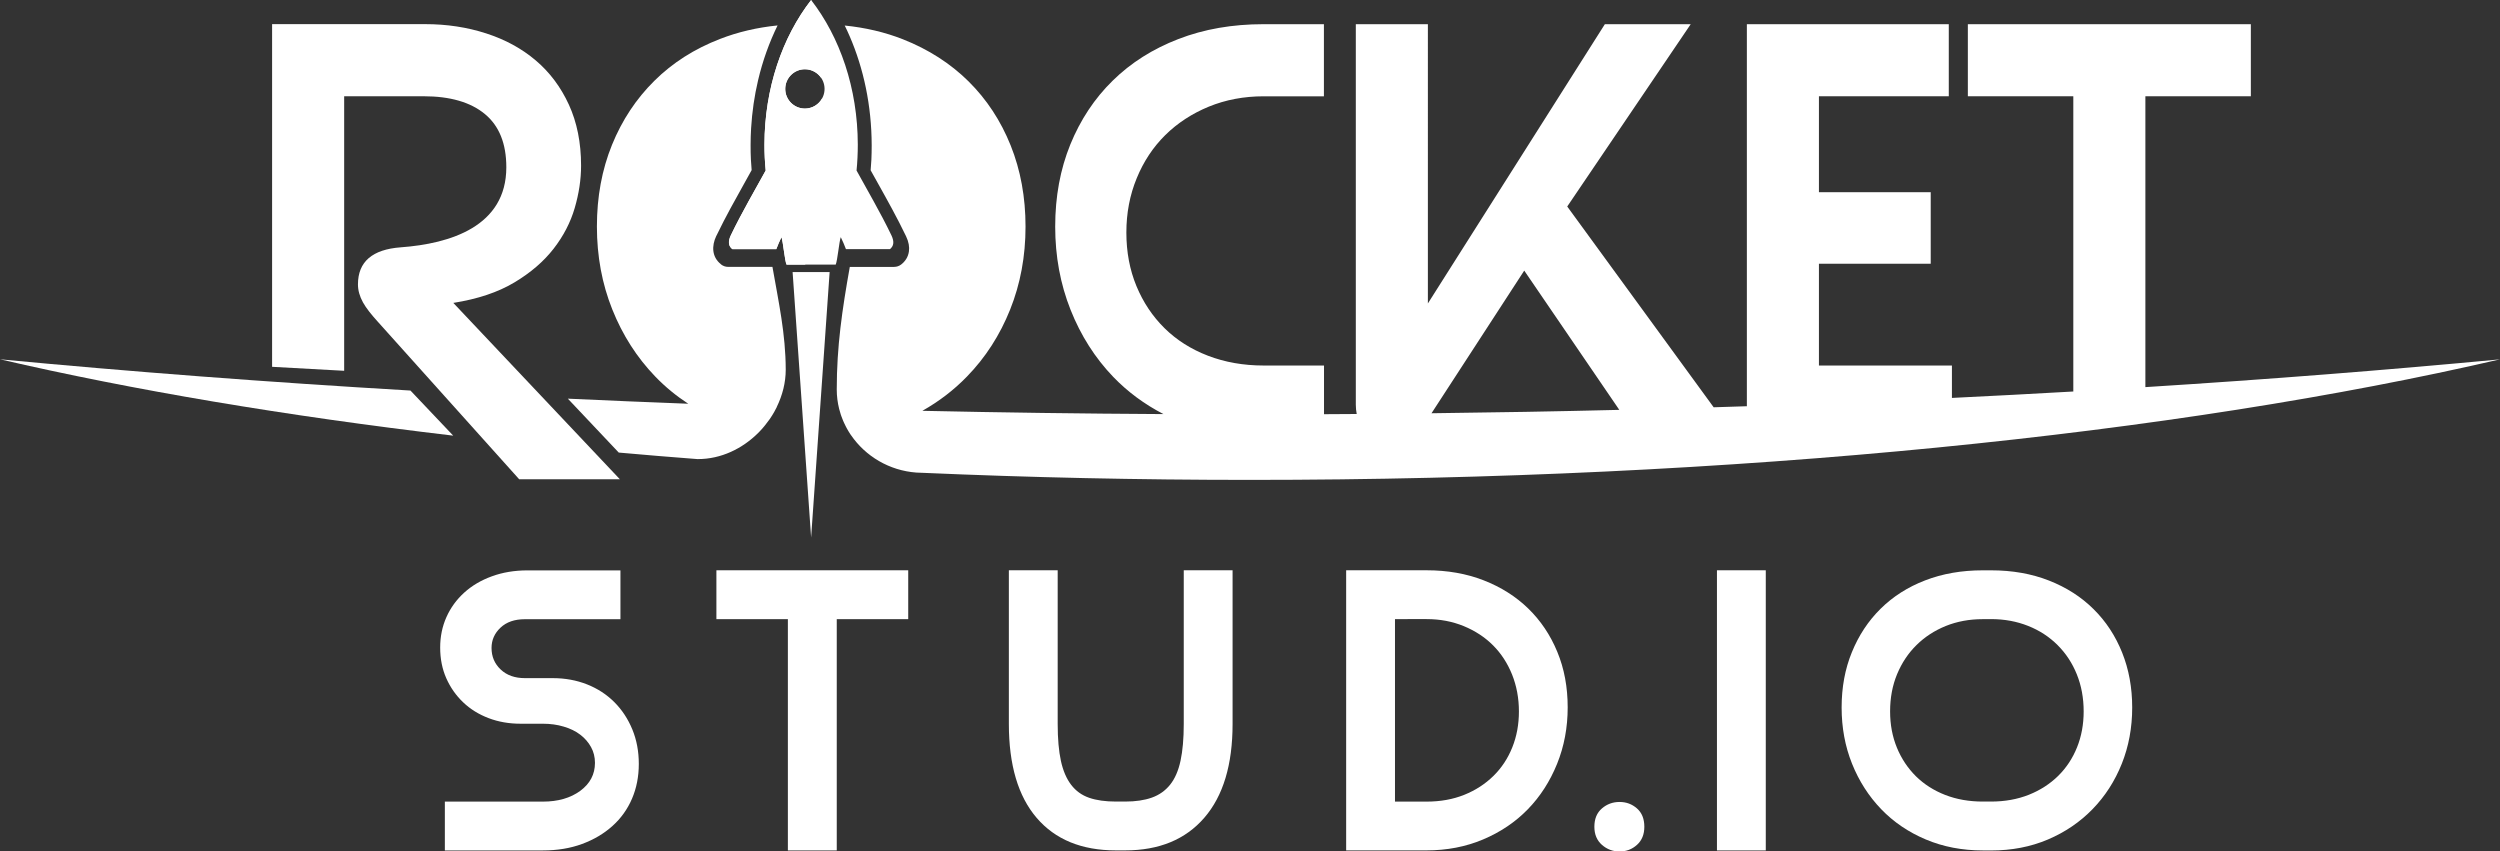 <?xml version="1.0" encoding="utf-8"?>
<!DOCTYPE svg PUBLIC "-//W3C//DTD SVG 1.1//EN" "http://www.w3.org/Graphics/SVG/1.1/DTD/svg11.dtd">
<svg version="1.1" id="Layer_1" xmlns="http://www.w3.org/2000/svg" xmlns:xlink="http://www.w3.org/1999/xlink" x="0px" y="0px"
	 width="502.3px" height="171.08px" viewBox="0 0 502.3 171.08" enable-background="new 0 0 502.3 171.08" xml:space="preserve">
<rect x="0" y="0" width="502.3" height="171.08" fill="#333333" stroke="none"/>
<g id="studio">
	<path fill="#FFFFFF" class="studio" d="M89.38,170.87v-9.81h19.7c3.03,0,5.53-0.72,7.5-2.16c1.97-1.45,2.96-3.32,2.96-5.63
		c0-1.15-0.26-2.21-0.79-3.17c-0.53-0.96-1.25-1.79-2.17-2.49c-0.91-0.7-2.02-1.24-3.32-1.62c-1.3-0.39-2.69-0.58-4.19-0.58h-4.47
		c-2.31,0-4.45-0.37-6.42-1.12c-1.97-0.75-3.68-1.8-5.12-3.18c-1.44-1.37-2.57-2.98-3.39-4.83c-0.82-1.85-1.23-3.91-1.23-6.17
		c0-2.21,0.42-4.25,1.26-6.13c0.84-1.88,2.03-3.51,3.57-4.91c1.54-1.4,3.39-2.49,5.56-3.28c2.16-0.79,4.55-1.19,7.14-1.19h18.69
		v9.81h-19.19c-2.07,0-3.7,0.56-4.91,1.7c-1.2,1.13-1.8,2.49-1.8,4.08c0,1.73,0.61,3.17,1.84,4.33s2.85,1.73,4.87,1.73h5.56
		c2.5,0,4.81,0.42,6.93,1.26c2.12,0.84,3.94,2.03,5.48,3.57c1.54,1.54,2.74,3.37,3.61,5.48c0.87,2.12,1.3,4.43,1.3,6.92
		c0,2.55-0.46,4.88-1.37,7c-0.91,2.12-2.22,3.95-3.93,5.48c-1.71,1.54-3.74,2.74-6.1,3.61c-2.36,0.87-4.98,1.3-7.87,1.3H89.38z"/>
	<polygon fill="#FFFFFF" class="studio" points="168.12,124.4 168.12,170.87 158.3,170.87 158.3,124.4 143.94,124.4 143.94,114.58 182.48,114.58 
		182.48,124.4 	"/>
	<path fill="#FFFFFF" class="studio" d="M247.65,114.58v30.88c0,8.18-1.89,14.46-5.67,18.83c-3.78,4.38-9.08,6.57-15.91,6.57h-1.87
		c-6.88,0-12.18-2.18-15.91-6.53c-3.73-4.35-5.59-10.64-5.59-18.87v-30.88h9.81v30.88c0,2.98,0.22,5.46,0.65,7.43
		c0.43,1.97,1.12,3.57,2.06,4.8c0.94,1.23,2.14,2.09,3.61,2.6c1.47,0.51,3.26,0.76,5.38,0.76h1.87c2.07,0,3.85-0.26,5.34-0.79
		c1.49-0.53,2.72-1.4,3.68-2.6c0.96-1.2,1.66-2.8,2.09-4.8c0.43-2,0.65-4.46,0.65-7.4v-30.88H247.65z"/>
	<path fill="#FFFFFF" class="studio" d="M270.47,170.87v-56.29h16.16c4.18,0,8.01,0.67,11.47,2.02c3.46,1.35,6.45,3.23,8.95,5.66
		c2.5,2.43,4.45,5.33,5.84,8.7c1.4,3.37,2.09,7.1,2.09,11.18c0,4.04-0.71,7.82-2.13,11.33c-1.42,3.51-3.38,6.56-5.88,9.13
		c-2.5,2.57-5.5,4.59-8.98,6.06s-7.28,2.2-11.37,2.2H270.47L270.47,170.87z M280.28,124.4v36.66h6.35c2.79,0,5.32-0.46,7.58-1.37
		c2.26-0.91,4.21-2.18,5.85-3.79c1.64-1.61,2.9-3.52,3.79-5.74s1.33-4.62,1.33-7.22c0-2.64-0.46-5.11-1.37-7.4
		c-0.92-2.28-2.19-4.24-3.83-5.88s-3.6-2.92-5.88-3.86c-2.29-0.94-4.77-1.41-7.47-1.41H280.28z"/>
	<path fill="#FFFFFF" class="studio" d="M325.4,161.13c1.35,0,2.51,0.43,3.5,1.3c0.99,0.87,1.48,2.09,1.48,3.68c0,1.54-0.49,2.75-1.48,3.64
		c-0.99,0.89-2.15,1.33-3.5,1.33c-1.35,0-2.52-0.44-3.54-1.33c-1.01-0.89-1.52-2.1-1.52-3.64c0-1.59,0.51-2.82,1.52-3.68
		C322.87,161.56,324.05,161.13,325.4,161.13z"/>
	<rect x="344.97" class="studio" y="114.58" fill="#FFFFFF" width="9.81" height="56.29"/>
	<path fill="#FFFFFF" class="studio" d="M398.38,170.87c-4.14,0-7.95-0.73-11.44-2.2c-3.49-1.47-6.48-3.5-8.98-6.1c-2.5-2.6-4.45-5.64-5.85-9.13
		c-1.4-3.49-2.09-7.25-2.09-11.29s0.68-7.75,2.06-11.11c1.37-3.37,3.29-6.28,5.77-8.73c2.48-2.45,5.46-4.36,8.95-5.7
		c3.49-1.35,7.35-2.02,11.58-2.02h1.66c4.28,0,8.17,0.69,11.65,2.06c3.49,1.37,6.47,3.28,8.95,5.74c2.48,2.45,4.39,5.36,5.74,8.73
		c1.35,3.37,2.02,7.05,2.02,11.04c0,4.04-0.7,7.81-2.09,11.29c-1.4,3.49-3.35,6.53-5.88,9.13c-2.53,2.6-5.52,4.63-8.98,6.1
		c-3.46,1.47-7.27,2.2-11.4,2.2H398.38L398.38,170.87z M398.38,124.4c-2.69,0-5.17,0.46-7.43,1.37c-2.26,0.92-4.22,2.19-5.88,3.83
		c-1.66,1.63-2.96,3.58-3.9,5.84c-0.94,2.26-1.41,4.76-1.41,7.5c0,2.65,0.46,5.08,1.37,7.29c0.91,2.21,2.19,4.12,3.82,5.74
		c1.64,1.61,3.6,2.86,5.88,3.75c2.29,0.89,4.8,1.33,7.54,1.33h1.66c2.79,0,5.33-0.46,7.62-1.37c2.28-0.91,4.24-2.18,5.88-3.79
		c1.63-1.61,2.9-3.52,3.79-5.74c0.89-2.21,1.33-4.62,1.33-7.22c0-2.69-0.46-5.17-1.37-7.43c-0.91-2.26-2.2-4.22-3.86-5.88
		c-1.66-1.66-3.63-2.95-5.92-3.86c-2.29-0.91-4.77-1.37-7.47-1.37H398.38z"/>
</g>
<path id="rocket_1_" class="img-rocket" fill-rule="evenodd" clip-rule="evenodd" fill="#FFFFFF" d="M158.03,53.17c-0.36-0.79-0.7-4.7-1.02-5.52
	c-0.38,0.77-0.73,1.58-1.04,2.41h-8.83c-0.73-0.57-0.95-1.43-0.31-2.77c2.22-4.64,5-9.34,7.01-13.03c-0.17-1.71-0.25-3.45-0.25-5.22
	c0.02-11.33,3.6-21.6,9.38-29.04c5.78,7.45,9.36,17.71,9.38,29.04c0,1.77-0.08,3.51-0.25,5.22c2.01,3.69,4.79,8.4,7.01,13.03
	c0.64,1.33,0.42,2.2-0.31,2.77h-8.83c-0.31-0.83-0.66-1.63-1.04-2.41c-0.32,0.82-0.66,4.73-1.02,5.52H158.03L158.03,53.17z
	 M161.72,13.91c-2.18,0-3.95,1.77-3.95,3.95c0,2.18,1.77,3.95,3.95,3.95c2.18,0,3.95-1.77,3.95-3.95
	C165.67,15.68,163.9,13.91,161.72,13.91z"/>
<path id="rocket_x5F_shadow" class="img-rocket-shadow" fill-rule="evenodd" clip-rule="evenodd" fill="#FFFFFF" d="M158.04,53.16
	c-0.37-0.78-0.71-4.69-1.03-5.51c-0.38,0.77-0.72,1.58-1.04,2.4h-8.82c-0.72-0.56-0.95-1.43-0.31-2.76
	c2.22-4.63,4.99-9.33,7.01-13.03c-0.17-1.7-0.26-3.43-0.25-5.21c0.03-11.34,3.6-21.59,9.38-29.04l0,0c1,4.99,1.7,10.25,2.05,15.7
	c-0.71-1.08-1.92-1.79-3.31-1.79c-2.18,0-3.95,1.77-3.95,3.95c0,2.18,1.77,3.95,3.95,3.95c1.52,0,2.84-0.86,3.5-2.12
	c0.05,1.41,0.07,2.83,0.07,4.26c0,10.42-1.26,20.31-3.51,29.2H158.04z"/>
<polygon id="fire" class="fire" fill-rule="evenodd" clip-rule="evenodd" fill="#FFFFFF" points="162.97,108 164.83,81.33 166.69,54.66 
	162.97,54.66 159.25,54.66 161.11,81.33 "/>
<g id="rocket">
	<g>
		<path fill="#FFFFFF" class="rocket" d="M155.2,53.62h-8.92c-0.52,0-1.01-0.18-1.39-0.48v0l-0.03-0.03l-0.04-0.04c-1.81-1.46-1.85-3.66-0.92-5.63
			c0.03-0.06,0.06-0.12,0.09-0.17c1.77-3.68,3.77-7.23,5.53-10.39l1.5-2.7c-0.06-0.71-0.11-1.42-0.15-2.13
			c-0.04-0.92-0.07-1.89-0.06-2.9v-0.06c0-1.15,0.04-2.25,0.1-3.3c0.1-1.67,0.27-3.31,0.5-4.91l0-0.01h0
			c0.23-1.6,0.54-3.18,0.9-4.73c0.92-3.92,2.25-7.62,3.92-11.03c-4.12,0.42-7.97,1.32-11.55,2.71c-5.15,1.99-9.55,4.79-13.2,8.41
			c-3.66,3.62-6.5,7.91-8.52,12.88c-2.02,4.97-3.03,10.44-3.03,16.4c0,5.96,1.03,11.52,3.09,16.66c2.06,5.15,4.93,9.64,8.62,13.47
			c2,2.08,4.22,3.9,6.64,5.48c-8.14-0.31-16.21-0.65-24.19-1.02l10.23,10.83c5.25,0.47,10.56,0.91,15.93,1.32l-0.02-0.01
			c4.64,0,8.94-2.09,12.14-5.29c0,0,0,0,0,0c0.01-0.01,0.03-0.03,0.04-0.04c0.38-0.38,0.74-0.78,1.08-1.19
			c0.07-0.09,0.15-0.18,0.22-0.27c0.28-0.34,0.54-0.69,0.8-1.05c0.07-0.1,0.14-0.2,0.21-0.29c0.3-0.44,0.58-0.89,0.84-1.35
			c0.04-0.07,0.08-0.14,0.11-0.21c0.14-0.26,0.29-0.52,0.42-0.79c-0.01,0-0.01,0-0.02,0c1.14-2.34,1.8-4.89,1.8-7.49
			C157.85,67.06,156.45,60.75,155.2,53.62z"/>
		<path fill="#FFFFFF" class="rocket" d="M0,72.19c26.62,6.17,57.32,11.36,91.06,15.34l-8.59-9.06C53.7,76.78,26.12,74.67,0,72.19z"/>
		<path fill="#FFFFFF" class="rocket" d="M431.05,77.78V19.34h21.19V4.86h-56.86v14.48h21.19v59.32c-8.04,0.46-16.17,0.89-24.39,1.29v-6.51h-26.72
			V52.99h22.46V38.61h-22.46V19.34h26.09V4.86h-40.57v76.76c-2.22,0.07-4.44,0.14-6.67,0.21l-29.42-40.34l24.81-36.63h-17.25
			l-35.56,56.11V4.86h-14.48v76.45c0,0.67,0.07,1.28,0.18,1.87c-2.18,0.02-4.37,0.03-6.57,0.04v-9.78h-12.14
			c-4.05,0-7.77-0.66-11.18-1.97c-3.41-1.31-6.32-3.16-8.73-5.54c-2.41-2.38-4.29-5.2-5.64-8.46c-1.35-3.27-2.02-6.85-2.02-10.75
			s0.69-7.54,2.08-10.91c1.38-3.37,3.3-6.26,5.75-8.68c2.45-2.41,5.36-4.31,8.73-5.7c3.37-1.38,7.05-2.08,11.02-2.08H266V4.86
			h-12.14c-6.25,0-11.94,0.99-17.09,2.98c-5.15,1.99-9.55,4.77-13.2,8.36c-3.66,3.58-6.49,7.86-8.52,12.83
			c-2.02,4.97-3.04,10.47-3.04,16.5c0,5.96,1.03,11.54,3.09,16.72c2.06,5.18,4.92,9.67,8.57,13.47c2.9,3.01,6.27,5.5,10.1,7.48
			c-16.36-0.09-32.52-0.31-48.45-0.66c3.33-1.88,6.32-4.16,8.96-6.88c3.73-3.83,6.62-8.32,8.68-13.47
			c2.06-5.15,3.09-10.7,3.09-16.66c0-5.89-0.99-11.32-2.98-16.29c-1.99-4.97-4.81-9.26-8.46-12.88c-3.66-3.62-8.06-6.44-13.2-8.47
			c-3.61-1.42-7.51-2.34-11.69-2.76c0.36,0.72,0.69,1.44,1,2.16c2.8,6.48,4.4,13.93,4.42,21.88v0v0.01l0,0.06
			c0,0.98-0.02,1.93-0.06,2.83c-0.04,0.71-0.09,1.42-0.15,2.14l1.5,2.69c1.79,3.21,3.82,6.82,5.61,10.56
			c0.55,1.15,0.71,2.16,0.58,3.07c-0.16,1.1-0.72,1.96-1.55,2.61c-0.42,0.32-0.91,0.48-1.4,0.48v0.01h-8.93
			c-1.53,8.62-2.62,15.93-2.62,24.63c0,1.34,0.17,2.64,0.48,3.89c0,0,0,0,0,0c0.02,0.08,0.05,0.16,0.07,0.24
			c0.08,0.31,0.17,0.62,0.27,0.93c0.04,0.13,0.09,0.26,0.14,0.39c0.1,0.27,0.2,0.53,0.31,0.8c0.06,0.14,0.13,0.29,0.19,0.43
			c0.11,0.24,0.22,0.48,0.35,0.72c0.08,0.15,0.15,0.29,0.23,0.44c0.12,0.23,0.26,0.45,0.39,0.67c0.09,0.14,0.18,0.28,0.27,0.42
			c0.06,0.09,0.11,0.18,0.17,0.26c0,0,0.01,0,0.01,0c2.88,4.2,7.65,7.1,13.12,7.5l1.01,0.04c0.1,0,0.2,0,0.3,0l-0.03,0.01
			c21.31,0.93,43.29,1.42,65.75,1.42c97.84,0,186.52-9.24,251.15-24.22C479.59,74.35,455.78,76.22,431.05,77.78z M287.62,83.03
			l18.63-28.66l19.1,27.98C312.91,82.66,300.33,82.88,287.62,83.03z"/>
		<path fill="#FFFFFF" class="rocket" d="M103.33,56.76c3.27-1.95,5.89-4.21,7.88-6.76c1.99-2.56,3.41-5.29,4.26-8.2
			c0.85-2.91,1.28-5.75,1.28-8.52c0-4.61-0.82-8.7-2.45-12.25c-1.63-3.55-3.85-6.51-6.66-8.89c-2.8-2.38-6.12-4.19-9.96-5.43
			c-3.83-1.24-7.91-1.86-12.24-1.86H54.67V73.7c4.8,0.28,9.63,0.54,14.48,0.8V19.34h15.97c5.32,0,9.42,1.19,12.3,3.57
			s4.31,5.95,4.31,10.7c0,11.89-11.27,15.35-21.19,16.08c-5.75,0.42-8.62,2.91-8.62,7.45c0,1.21,0.34,2.41,1.01,3.62
			c0.67,1.21,1.69,2.45,2.93,3.83l28.46,31.71h20.23L91.08,60.86C95.98,60.08,100.06,58.72,103.33,56.76z"/>
	</g>
</g>
</svg>
